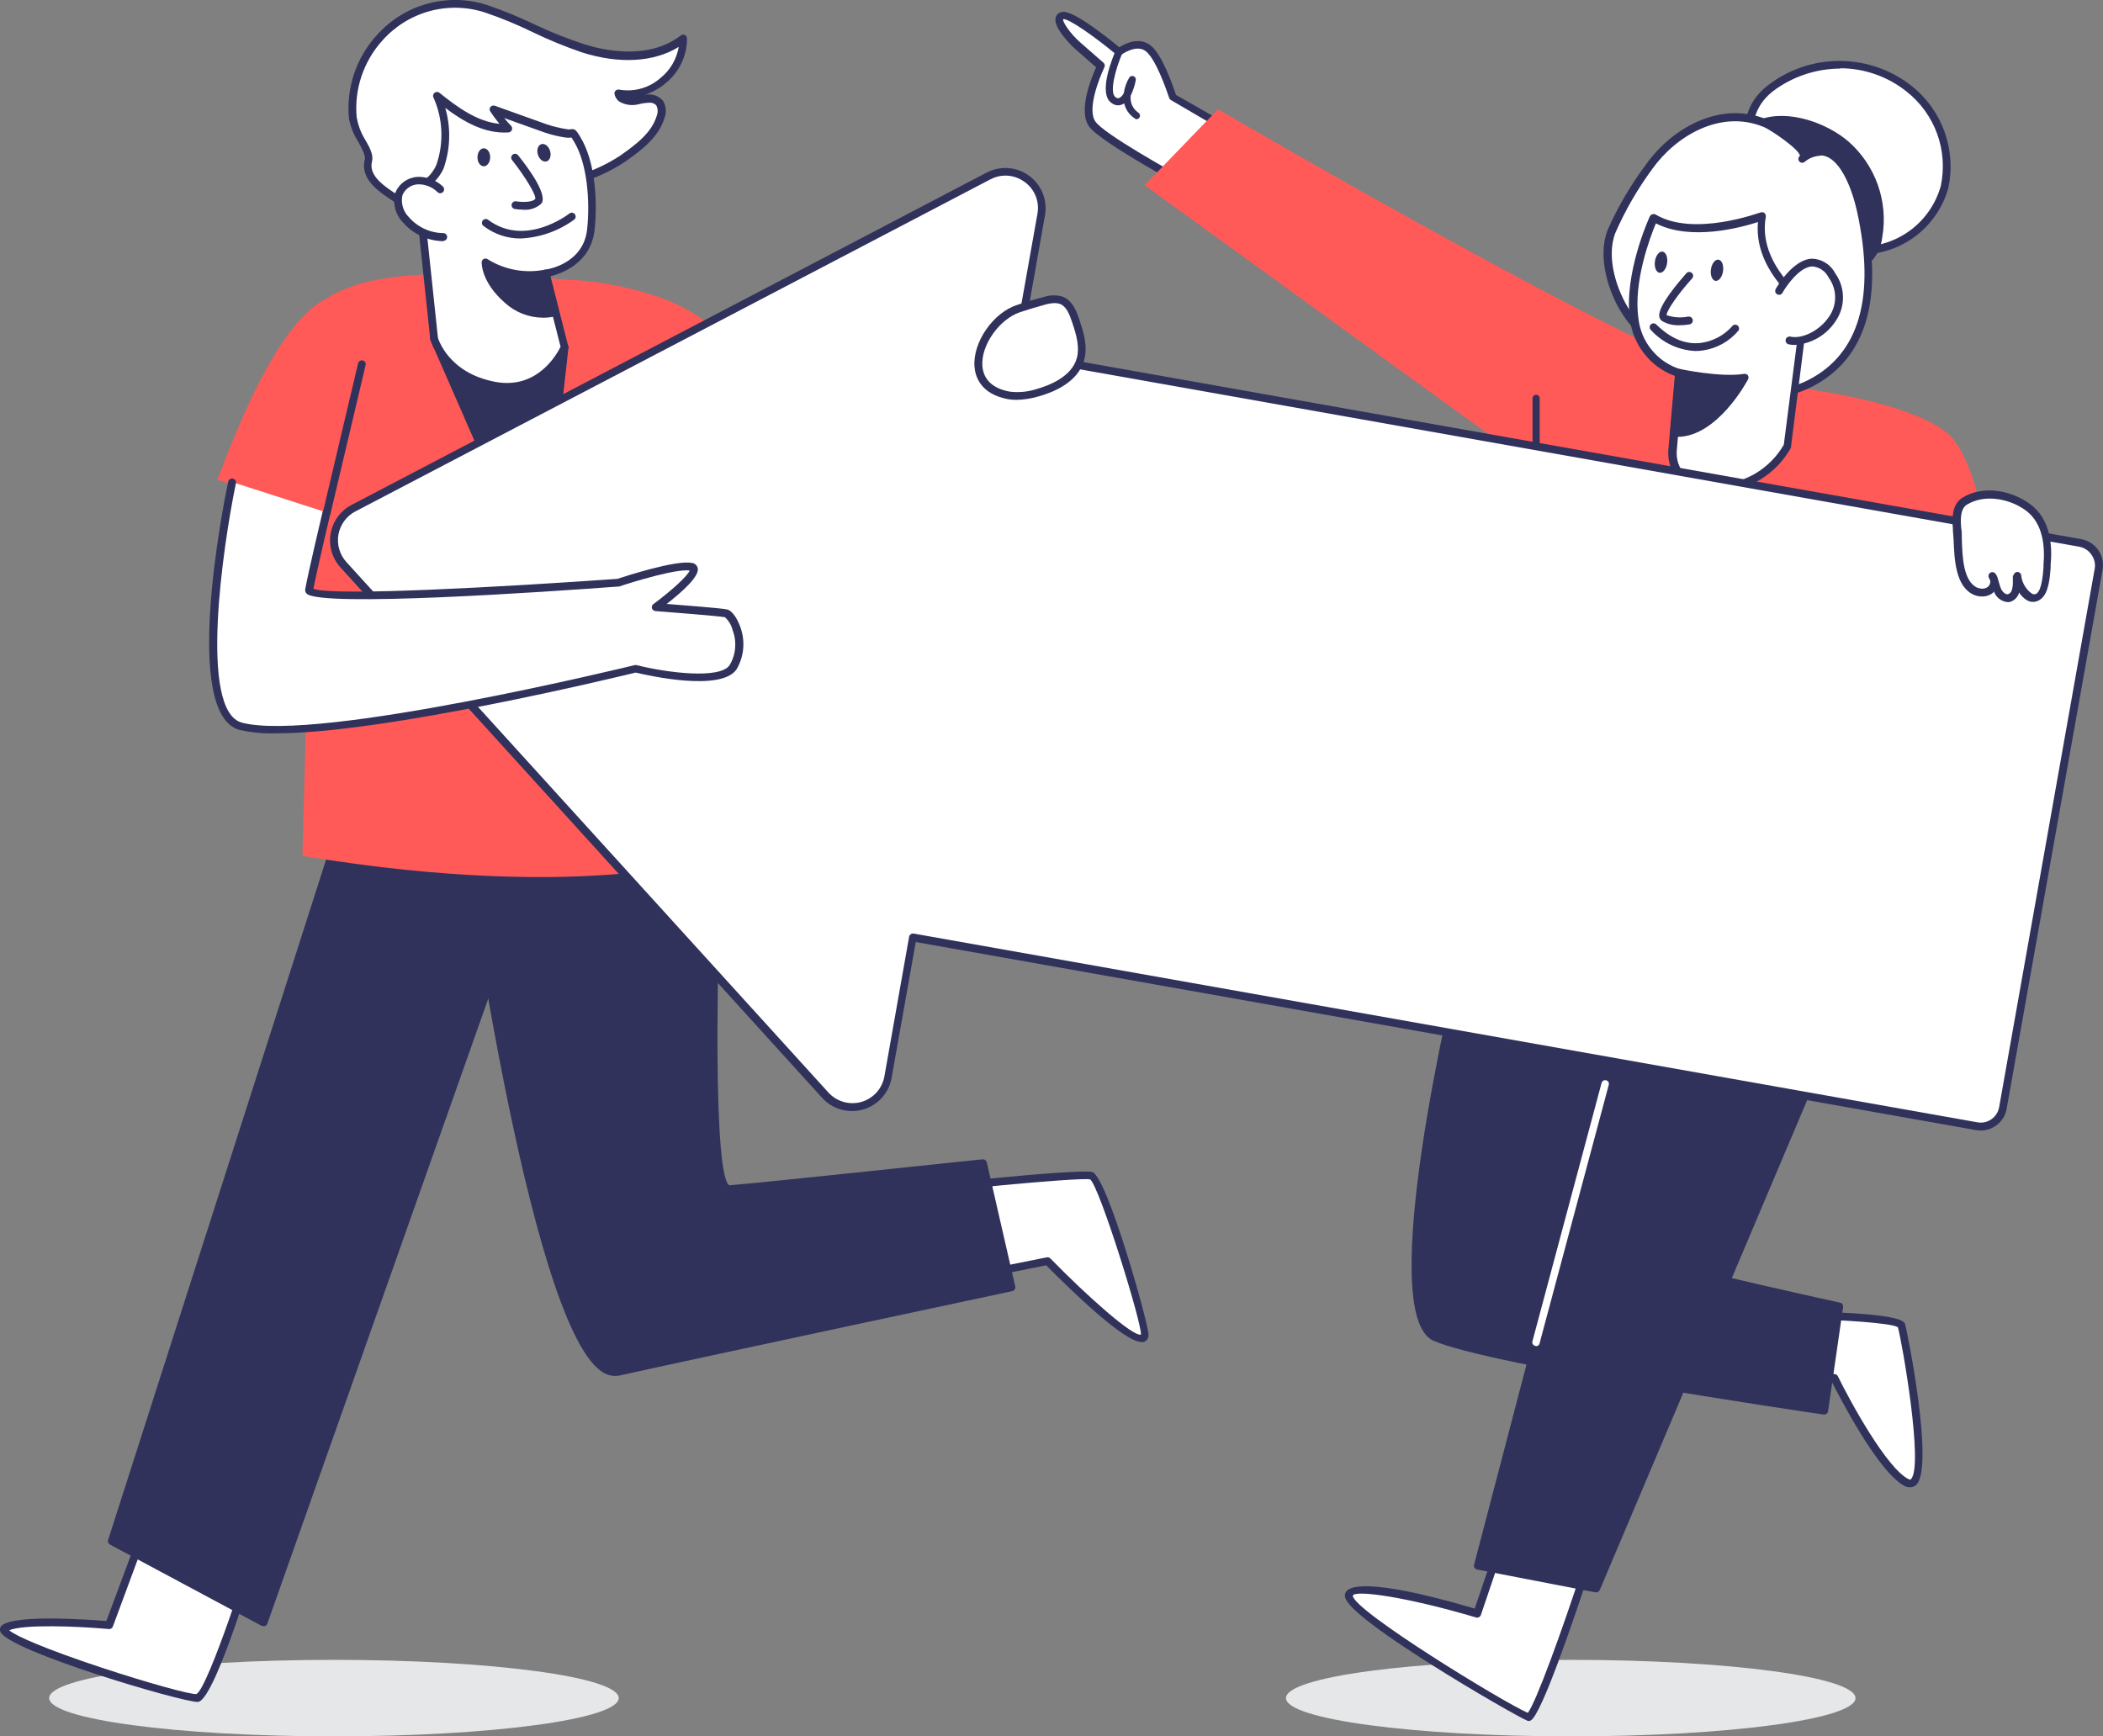 <svg width="380.104" height="313.88" viewBox="0 0 380.104 313.88" fill="none" xmlns="http://www.w3.org/2000/svg" xmlns:xlink="http://www.w3.org/1999/xlink">
	<rect x="0" y="0" width="380.104" height="313.88" fill="#808080" stroke="none"/>
	<desc>
			Created with Pixso.
	</desc>
	<defs/>
	<path id="Vector" d="M232.43 306.96C232.43 310.78 255.47 313.88 283.9 313.88C312.33 313.88 335.37 310.78 335.37 306.96C335.37 303.14 312.33 300.05 283.9 300.05C255.47 300.05 232.43 303.14 232.43 306.96Z" fill="#E6E7E8" fill-opacity="1" fill-rule="evenodd"/>
	<path id="Vector" d="M8.89 306.96C8.89 310.78 31.93 313.88 60.36 313.88C88.78 313.88 111.83 310.78 111.83 306.96C111.83 303.14 88.78 300.05 60.36 300.05C31.93 300.05 8.89 303.14 8.89 306.96Z" fill="#E6E7E8" fill-opacity="1" fill-rule="evenodd"/>
	<path id="Vector" d="M286.8 283.55C286.8 283.55 277.86 310.93 276.27 310.41C274.69 309.89 242.84 291.45 243.89 288.29C244.94 285.14 267.06 291.72 267.06 291.72L272.04 276.98L286.8 283.55Z" fill="#FFFFFF" fill-opacity="1" fill-rule="nonzero"/>
	<path id="Vector" d="M276.24 311.11C276.39 311.12 276.53 311.08 276.66 311.01C278.64 310.02 284.83 291.63 287.39 283.78C287.42 283.69 287.44 283.6 287.43 283.5C287.42 283.41 287.4 283.32 287.36 283.23C287.32 283.15 287.26 283.08 287.19 283.01C287.12 282.96 287.03 282.91 286.94 282.88C286.76 282.83 286.57 282.85 286.41 282.93C286.24 283.02 286.12 283.17 286.06 283.34C282.25 295.01 277.57 307.87 276.14 309.63C271.81 307.77 244.69 291.2 244.5 288.45C244.88 287.33 254.5 288.73 266.79 292.39C266.96 292.44 267.15 292.42 267.31 292.33C267.47 292.25 267.6 292.11 267.66 291.94L272.65 277.2C272.71 277.02 272.7 276.83 272.62 276.66C272.54 276.5 272.39 276.37 272.22 276.3C272.04 276.25 271.85 276.26 271.68 276.35C271.51 276.43 271.38 276.58 271.32 276.75L266.54 290.78C246.58 284.9 243.54 286.86 243.16 287.97C242.88 288.8 242.3 290.51 258.59 300.83C266.61 305.9 275.01 310.65 275.91 310.97C276.01 311.04 276.12 311.09 276.24 311.11Z" fill="#30325B" fill-opacity="1" fill-rule="nonzero"/>
	<path id="Vector" d="M324.71 237.75C324.71 237.75 343.14 238.01 343.66 239.59C344.18 241.16 349.72 270.44 344.71 268.03C339.71 265.62 331.56 249.07 331.56 249.07L322.34 247.66L324.71 237.75Z" fill="#FFFFFF" fill-opacity="1" fill-rule="nonzero"/>
	<path id="Vector" d="M345.26 268.85C345.64 268.85 346.01 268.71 346.3 268.46C349.73 265.41 344.67 240.41 344.33 239.36C344.17 238.86 343.65 237.31 324.7 237.05C324.54 237.05 324.39 237.11 324.26 237.2C324.14 237.3 324.05 237.43 324 237.58L321.63 247.47C321.59 247.66 321.62 247.85 321.73 248.01C321.78 248.1 321.85 248.17 321.93 248.22C322.01 248.27 322.1 248.31 322.2 248.32L331.07 249.73C332.27 252.15 339.57 266.4 344.39 268.69C344.66 268.81 344.96 268.86 345.26 268.85ZM343.03 239.92C343.77 242.49 347.76 265.29 345.36 267.41C345.36 267.41 345.26 267.51 345.02 267.41C341.09 265.56 334.43 253.39 332.19 248.79C332.14 248.68 332.07 248.6 331.98 248.53C331.89 248.46 331.78 248.42 331.67 248.41L323.25 247L325.32 238.42C333.25 238.59 341.85 239.16 343.03 239.92Z" fill="#30325B" fill-opacity="1" fill-rule="nonzero"/>
	<path id="Vector" d="M219.85 22.07L211.97 17.56C211.97 17.56 209.75 10.46 207.52 8.75C205.29 7.04 202.22 9.37 202.22 9.37C202.22 9.37 194.07 2.56 192.11 2.79C190.14 3.01 192.74 6.49 194.74 8.24L198.95 11.93C198.95 11.93 195.26 19.45 197.39 22.41C199.53 25.37 216.69 34.51 216.69 34.51L219.85 22.07Z" fill="#FFFFFF" fill-opacity="1" fill-rule="nonzero"/>
	<path id="Vector" d="M216.72 35.2C216.82 35.21 216.92 35.21 217.02 35.2C217.11 35.15 217.2 35.09 217.26 35C217.33 34.92 217.38 34.83 217.41 34.72L220.52 22.3C220.56 22.15 220.55 22 220.49 21.86C220.43 21.72 220.33 21.6 220.2 21.53L212.56 17.16C212.08 15.76 210.12 9.93 208 8.24C205.88 6.56 203.36 7.89 202.3 8.54C199.98 6.62 194.04 1.93 192.08 2.14C191.8 2.16 191.53 2.26 191.3 2.43C191.08 2.6 190.91 2.83 190.82 3.1C190.28 4.79 193.24 7.88 194.31 8.83L198.12 12.17C197.27 14.02 194.8 20.03 196.86 22.89C198.92 25.75 214.63 34.25 216.4 35.19C216.5 35.22 216.61 35.22 216.72 35.2ZM219.04 22.42L216.23 33.46C211.03 30.66 199.55 24.19 198 21.99C196.44 19.79 198.64 14.22 199.61 12.17C199.68 12.03 199.7 11.87 199.67 11.72C199.64 11.57 199.56 11.43 199.44 11.33L195.24 7.66C193.34 5.99 192.01 3.88 192.15 3.45C193.23 3.35 198 6.73 201.8 9.9C201.92 10 202.08 10.05 202.23 10.05C202.39 10.05 202.54 10 202.67 9.9C202.67 9.9 205.38 7.89 207.11 9.27C208.85 10.64 210.69 15.83 211.32 17.68C211.38 17.85 211.49 18 211.64 18.09L219.04 22.42Z" fill="#30325B" fill-opacity="1" fill-rule="nonzero"/>
	<path id="Vector" d="M315.32 68.27C309.15 71.72 220.14 19.76 220.14 19.76L206.89 33.48L297 98.75L315.32 68.27Z" fill="#FF5A57" fill-opacity="1" fill-rule="nonzero"/>
	<path id="Vector" d="M285.33 67.4C285.33 67.4 338.27 67.4 351.92 78.27C362.03 86.32 363.94 142.45 363.94 142.45L262.85 134.57C262.85 134.57 257.04 75.4 285.33 67.4Z" fill="#FF5A57" fill-opacity="1" fill-rule="nonzero"/>
	<path id="Vector" d="M277.65 100.18C277.82 100.18 277.98 100.11 278.1 99.99C278.22 99.87 278.29 99.7 278.29 99.53L278.29 72C278.29 71.83 278.22 71.67 278.1 71.55C277.98 71.42 277.82 71.36 277.65 71.36C277.47 71.36 277.31 71.42 277.19 71.55C277.07 71.67 277 71.83 277 72L277 99.53C277 99.7 277.07 99.87 277.19 99.99C277.31 100.11 277.47 100.18 277.65 100.18Z" fill="#30325B" fill-opacity="1" fill-rule="nonzero"/>
	<path id="Vector" d="M163.02 215.73C163.89 215.04 195.28 211.83 197.23 212.43C199.18 213.04 207.04 238.98 206.89 241.2C206.64 245.63 189.3 227.87 189.3 227.87L163.02 233.15L163.02 215.73Z" fill="#FFFFFF" fill-opacity="1" fill-rule="nonzero"/>
	<path id="Vector" d="M206.33 242.59C206.47 242.62 206.61 242.62 206.75 242.59C207.01 242.49 207.23 242.31 207.38 242.09C207.53 241.86 207.6 241.58 207.59 241.31C207.69 239.66 200.14 212.69 197.42 211.86C195.38 211.23 163.76 214.33 162.59 215.28C162.44 215.4 162.35 215.56 162.33 215.75C162.31 215.93 162.36 216.12 162.47 216.26C162.58 216.4 162.73 216.49 162.9 216.52C163.07 216.55 163.24 216.52 163.38 216.43C165.59 215.6 195.25 212.74 197.04 213.2C198.73 214.5 206.36 239.08 206.22 241.25C204.81 241.69 196.6 234.4 189.84 227.48C189.75 227.4 189.65 227.33 189.54 227.3C189.43 227.27 189.31 227.26 189.19 227.29L162.92 232.52C162.74 232.55 162.58 232.66 162.47 232.82C162.37 232.97 162.33 233.16 162.36 233.34C162.38 233.43 162.42 233.52 162.47 233.6C162.52 233.67 162.58 233.74 162.66 233.79C162.74 233.84 162.82 233.88 162.91 233.89C163 233.91 163.1 233.91 163.19 233.89L189.09 228.73C193.5 233.15 203.12 242.59 206.33 242.59Z" fill="#30325B" fill-opacity="1" fill-rule="nonzero"/>
	<path id="Vector" d="M46.74 278.2C46.74 279.11 38.2 306.51 35.7 306.95C33.21 307.38 -1.97 296.29 0.93 294.32C3.84 292.36 19.76 293.81 19.76 293.81L28.24 271.01L46.74 278.2Z" fill="#FFFFFF" fill-opacity="1" fill-rule="nonzero"/>
	<path id="Vector" d="M35.69 307.65L35.83 307.65C39.14 307.06 47.43 278.52 47.44 278.2C47.46 278.01 47.4 277.82 47.27 277.68C47.15 277.54 46.98 277.45 46.8 277.44C46.61 277.42 46.43 277.48 46.28 277.6C46.14 277.73 46.05 277.9 46.04 278.08C45.65 280.57 37.62 305.14 35.51 306.23C34.57 306.36 27.2 304.38 18.1 301.37C8.28 298.1 2.88 295.76 1.66 294.7C4.29 293.6 13.7 293.95 19.69 294.48C19.84 294.49 19.99 294.46 20.12 294.38C20.25 294.3 20.35 294.17 20.4 294.03L28.82 271.27C28.86 271.18 28.89 271.08 28.89 270.98C28.9 270.89 28.88 270.79 28.85 270.7C28.81 270.6 28.75 270.52 28.68 270.45C28.61 270.38 28.53 270.33 28.44 270.29C28.35 270.26 28.25 270.24 28.15 270.25C28.05 270.25 27.95 270.28 27.87 270.33C27.78 270.37 27.7 270.44 27.64 270.51C27.58 270.59 27.54 270.68 27.51 270.78L19.22 293.03C16.09 292.78 3.28 291.84 0.47 293.72C0.27 293.85 0.11 294.04 0.04 294.27C-0.03 294.5 -0.02 294.75 0.08 294.97C1.52 298.43 32.7 307.65 35.69 307.65Z" fill="#30325B" fill-opacity="1" fill-rule="nonzero"/>
	<path id="Vector" d="M83.75 147.19C83.75 147.19 97.61 251.13 111.8 247.96C125.99 244.79 182.78 232.71 182.78 232.71L177.65 210.27C177.65 210.27 137.24 214.57 131.86 214.96C126.47 215.35 130.26 142.46 130.26 142.46L83.75 147.19Z" fill="#30325B" fill-opacity="1" fill-rule="nonzero"/>
	<path id="Vector" d="M111.18 248.73C111.45 248.73 111.72 248.7 111.98 248.65C126.01 245.53 182.39 233.51 182.95 233.4C183.13 233.36 183.29 233.25 183.4 233.09C183.5 232.93 183.53 232.74 183.5 232.56L178.36 210.12C178.32 209.95 178.22 209.81 178.08 209.71C177.94 209.61 177.78 209.56 177.61 209.57C177.2 209.57 137.14 213.88 131.83 214.26C129.02 212.85 129.21 176.68 130.97 142.49C130.98 142.39 130.97 142.29 130.93 142.2C130.89 142.11 130.84 142.02 130.76 141.96C130.69 141.89 130.6 141.83 130.5 141.8C130.41 141.76 130.3 141.75 130.2 141.76L83.68 146.5C83.58 146.51 83.49 146.54 83.41 146.58C83.32 146.63 83.25 146.69 83.19 146.77C83.13 146.84 83.09 146.92 83.07 147.01C83.04 147.1 83.04 147.2 83.05 147.29C83.54 151.02 95.36 238.59 108.66 247.87C109.39 248.41 110.27 248.71 111.18 248.73ZM181.97 232.18C175.42 233.58 124.87 244.34 111.67 247.29C111.29 247.35 110.89 247.33 110.51 247.23C110.12 247.14 109.77 246.96 109.46 246.71C97.28 238.2 85.71 156.38 84.54 147.81L129.54 143.23C129.04 153.18 126.33 210.79 130.85 215.21C130.99 215.36 131.16 215.47 131.35 215.55C131.53 215.62 131.74 215.66 131.94 215.65C136.91 215.28 172.01 211.56 177.13 211.02L181.97 232.18Z" fill="#30325B" fill-opacity="1" fill-rule="nonzero"/>
	<path id="Vector" d="M96.37 155.34L47.62 293.25L20.22 278.55L62.22 147.19L96.37 155.34Z" fill="#30325B" fill-opacity="1" fill-rule="nonzero"/>
	<path id="Vector" d="M47.64 293.95C47.72 293.96 47.81 293.96 47.89 293.95C47.99 293.91 48.07 293.85 48.15 293.78C48.22 293.71 48.27 293.62 48.31 293.53L97.05 155.62C97.08 155.53 97.1 155.43 97.1 155.33C97.1 155.23 97.08 155.13 97.05 155.04C96.94 154.87 96.78 154.75 96.58 154.69L62.45 146.54C62.27 146.5 62.09 146.53 61.94 146.62C61.78 146.7 61.67 146.85 61.62 147.02L19.54 278.38C19.5 278.53 19.5 278.7 19.56 278.85C19.63 279 19.74 279.13 19.88 279.21L47.3 293.9C47.41 293.95 47.52 293.96 47.64 293.95ZM95.46 155.84L47.26 292.25L21.07 278.22L62.7 148.02L95.46 155.84Z" fill="#30325B" fill-opacity="1" fill-rule="nonzero"/>
	<path id="Vector" d="M56.3 92.31L39.24 86.7C40.02 85.55 48.63 59.1 58.87 54.06C67.8 48.15 84.31 49.27 102.99 50.57C108.99 50.87 114.9 52.1 120.51 54.22C141.55 62.63 144.58 90.33 144.58 90.33L125.15 97.11C125.15 97.11 128.29 134.79 131.25 154.5C131.25 154.5 107.58 163.47 54.66 154.71C54.65 154.61 56.21 97.88 56.3 92.31Z" fill="#FF5A57" fill-opacity="1" fill-rule="nonzero"/>
	<path id="Vector" d="M78.48 61.22L97.43 104.46L102.07 62.75L78.48 61.22Z" fill="#30325B" fill-opacity="1" fill-rule="nonzero"/>
	<path id="Vector" d="M97.42 105.16L97.52 105.16C97.68 105.13 97.82 105.06 97.92 104.95C98.03 104.84 98.1 104.69 98.11 104.54L102.75 62.82C102.77 62.63 102.71 62.44 102.6 62.3C102.54 62.22 102.46 62.16 102.38 62.12C102.3 62.08 102.2 62.05 102.11 62.04L78.49 60.52C78.37 60.51 78.25 60.53 78.15 60.59C78.04 60.64 77.94 60.71 77.87 60.81C77.8 60.91 77.76 61.02 77.75 61.14C77.74 61.26 77.76 61.39 77.8 61.5L96.72 104.74C96.78 104.87 96.88 104.98 97.01 105.06C97.13 105.13 97.28 105.17 97.42 105.16ZM101.28 63.45L97.07 101.85L79.57 62.04L101.28 63.45Z" fill="#30325B" fill-opacity="1" fill-rule="nonzero"/>
	<path id="Vector" d="M68.58 6.81C70.93 4.14 74.01 2.22 77.44 1.27C80.87 0.33 84.5 0.42 87.89 1.51C93.89 3.45 99.36 6.8 105.38 8.72C111.39 10.64 118.49 10.9 123.47 7.02C123.44 8.47 123.1 9.89 122.47 11.2C121.85 12.5 120.95 13.66 119.84 14.59C118.73 15.52 117.44 16.2 116.04 16.59C114.65 16.98 113.19 17.06 111.76 16.84C111.98 18.24 113.89 18.45 115.25 18.16C116.61 17.87 118.35 17.53 119.19 18.65C119.41 19.02 119.55 19.44 119.58 19.88C119.61 20.31 119.54 20.75 119.37 21.15C118.35 24.53 115.27 26.76 112.36 28.81C108.15 31.71 103.95 32.31 99.65 34.32C95.11 36.46 91.72 39.44 86.5 40.17C81.75 40.8 76.94 39.62 73.04 36.86C70.58 35.12 65.59 32.75 66.57 29.02C67.05 27.25 63.93 23.88 63.77 21.29C63.52 18.67 63.82 16.04 64.65 13.55C65.48 11.05 66.82 8.76 68.58 6.81Z" fill="#FFFFFF" fill-opacity="1" fill-rule="nonzero"/>
	<path id="Vector" d="M84.1 41.01C84.96 41.01 85.81 40.95 86.65 40.82C90.01 40.2 93.21 38.91 96.06 37.04C97.31 36.31 98.62 35.64 100.02 34.91C101.56 34.2 103.15 33.59 104.76 33.07C107.61 32.21 110.33 30.96 112.82 29.34C116.06 27.09 119.05 24.79 120.1 21.32C120.3 20.81 120.38 20.26 120.33 19.72C120.28 19.17 120.1 18.65 119.81 18.19C119.4 17.73 118.88 17.39 118.3 17.21C117.71 17.03 117.09 17.01 116.5 17.16C117.88 16.71 119.17 16 120.29 15.06C121.5 14.09 122.48 12.85 123.16 11.44C123.83 10.04 124.18 8.5 124.17 6.94C124.17 6.81 124.13 6.68 124.06 6.58C123.99 6.47 123.9 6.38 123.78 6.32C123.66 6.27 123.53 6.25 123.4 6.26C123.27 6.28 123.15 6.33 123.05 6.41C117.14 10.99 108.87 9.04 105.59 7.99C102.62 7.02 99.71 5.87 96.88 4.54C94.03 3.16 91.1 1.95 88.1 0.92C84.59 -0.22 80.82 -0.31 77.26 0.67C73.7 1.64 70.5 3.64 68.06 6.41C66.24 8.42 64.85 10.79 63.99 13.37C63.13 15.94 62.82 18.67 63.06 21.37C63.34 22.87 63.9 24.3 64.72 25.58C65.38 26.79 66.12 28.16 65.94 28.82C64.99 32.44 68.66 34.81 71.34 36.53C71.82 36.84 72.28 37.14 72.67 37.42C76.02 39.75 80.01 41.01 84.1 41.01ZM117.31 18.57C117.56 18.54 117.8 18.57 118.03 18.65C118.26 18.74 118.47 18.88 118.63 19.06C118.77 19.35 118.85 19.67 118.87 19.99C118.88 20.31 118.82 20.64 118.7 20.94C117.79 23.98 115 26.11 111.97 28.22C109.58 29.76 106.97 30.96 104.24 31.76C102.58 32.32 100.95 32.95 99.36 33.67C97.96 34.34 96.56 35.07 95.31 35.85C92.61 37.64 89.58 38.87 86.4 39.46C81.84 40.06 77.21 38.92 73.44 36.28C73.04 35.99 72.56 35.68 72.04 35.35C69.59 33.77 66.54 31.81 67.24 29.18C67.55 27.98 66.79 26.56 65.84 24.98C65.16 23.82 64.7 22.54 64.47 21.22C64.24 18.71 64.53 16.19 65.33 13.8C66.13 11.41 67.41 9.21 69.09 7.35C71.36 4.78 74.32 2.93 77.62 2.02C80.92 1.12 84.41 1.2 87.66 2.26C90.61 3.26 93.49 4.45 96.29 5.82C99.17 7.21 102.13 8.42 105.15 9.46C111.91 11.62 118.21 11.25 122.68 8.48C122.3 10.69 121.13 12.69 119.39 14.09C118.38 14.99 117.18 15.64 115.88 16C114.59 16.37 113.23 16.43 111.9 16.2C111.79 16.18 111.68 16.18 111.57 16.21C111.46 16.24 111.36 16.3 111.28 16.38C111.2 16.45 111.13 16.55 111.09 16.66C111.06 16.77 111.05 16.88 111.07 17C111.12 17.28 111.23 17.55 111.39 17.8C111.55 18.04 111.75 18.24 112 18.4C113.03 18.98 114.25 19.14 115.41 18.85C116.03 18.69 116.67 18.6 117.31 18.57Z" fill="#30325B" fill-opacity="1" fill-rule="nonzero"/>
	<path id="Vector" d="M98.66 49.42L102.05 62.75C102.05 62.75 98.28 71.44 89.28 69.76C80.27 68.07 78.48 61.34 78.46 61.34L76.95 47L76.01 38.17C75.77 37.27 75.66 36.33 75.69 35.4C76.25 33.39 78.76 32.3 79.49 30.22C80.95 26.06 80.75 21.5 78.94 17.49C82.7 20.52 87.02 23.6 91.84 23.28C90.87 22.26 89.99 21.15 89.22 19.97L98.66 23.34C99.88 23.74 101.14 24.04 102.42 24.23C103.82 24.5 103.27 23.62 104.34 25.33C106.98 29.53 107.34 36.8 106.81 41.64C106.05 48.51 98.66 49.42 98.66 49.42Z" fill="#FFFFFF" fill-opacity="1" fill-rule="nonzero"/>
	<path id="Vector" d="M91.59 70.63C99.29 70.63 102.67 63.1 102.7 63.03C102.75 62.88 102.75 62.71 102.7 62.56L99.49 49.94C101.49 49.45 106.81 47.6 107.47 41.53C108.01 36.6 107.65 29.25 104.89 24.77L104.82 24.64C104.16 23.59 103.95 23.24 103.16 23.36C102.94 23.42 102.72 23.42 102.5 23.36C101.26 23.17 100.05 22.88 98.86 22.49L89.42 19.11C89.28 19.07 89.13 19.06 88.99 19.11C88.84 19.15 88.72 19.24 88.63 19.35C88.55 19.47 88.5 19.61 88.5 19.76C88.5 19.9 88.55 20.05 88.63 20.17C89.14 20.93 89.68 21.67 90.27 22.38C86.26 22.02 82.59 19.32 79.42 16.77C79.29 16.67 79.14 16.62 78.98 16.62C78.82 16.62 78.67 16.67 78.55 16.77C78.42 16.86 78.33 17 78.29 17.15C78.25 17.31 78.27 17.47 78.34 17.61C80.07 21.47 80.25 25.85 78.86 29.84C78.45 30.76 77.85 31.58 77.09 32.23C76.16 33.01 75.45 34.01 75.03 35.14C74.92 35.89 74.97 36.66 75.18 37.39C75.18 37.67 75.28 37.92 75.31 38.12L77.76 61.29C77.76 61.29 79.58 68.54 89.12 70.39C89.93 70.55 90.76 70.63 91.59 70.63ZM101.32 62.68C100.68 63.98 97.12 70.5 89.42 69.01C80.93 67.37 79.16 61.1 79.15 61.03L76.71 37.98C76.71 37.74 76.63 37.44 76.57 37.12C76.42 36.6 76.36 36.06 76.39 35.52C76.75 34.62 77.34 33.83 78.1 33.22C78.99 32.46 79.71 31.5 80.19 30.42C81.41 26.9 81.52 23.09 80.48 19.51C83.82 22.02 87.65 24.22 91.91 23.94C92.05 23.93 92.17 23.88 92.28 23.8C92.39 23.72 92.47 23.61 92.52 23.49C92.56 23.37 92.58 23.23 92.55 23.1C92.53 22.97 92.47 22.84 92.38 22.75C91.94 22.3 91.52 21.83 91.13 21.34L98.43 23.95C99.66 24.37 100.92 24.67 102.19 24.86C102.56 24.92 102.93 24.92 103.29 24.86L103.67 25.47L103.74 25.58C106.15 29.51 106.67 36.38 106.12 41.46C105.43 47.75 98.86 48.71 98.57 48.73C98.48 48.75 98.38 48.78 98.3 48.84C98.21 48.89 98.14 48.96 98.08 49.04C98.03 49.12 97.99 49.22 97.97 49.31C97.96 49.41 97.96 49.51 97.99 49.6L101.32 62.68Z" fill="#30325B" fill-opacity="1" fill-rule="nonzero"/>
	<path id="Vector" d="M100.45 56.43C98.94 56.8 97.35 56.8 95.84 56.42C94.32 56.04 92.92 55.29 91.76 54.25C87.66 50.64 87.82 47.46 87.82 47.46C91.05 49.48 94.93 50.18 98.66 49.42L100.45 56.43Z" fill="#30325B" fill-opacity="1" fill-rule="nonzero"/>
	<path id="Vector" d="M98.13 57.43C98.96 57.44 99.78 57.34 100.58 57.12C100.75 57.07 100.9 56.95 100.99 56.8C101.08 56.64 101.1 56.45 101.06 56.28L99.28 49.27C99.25 49.18 99.21 49.09 99.16 49.02C99.1 48.95 99.03 48.88 98.95 48.84C98.87 48.79 98.79 48.76 98.7 48.75C98.6 48.73 98.51 48.74 98.42 48.76C94.88 49.45 91.2 48.77 88.14 46.86C88.04 46.78 87.92 46.74 87.8 46.73C87.67 46.72 87.55 46.75 87.44 46.81C87.33 46.86 87.23 46.95 87.17 47.05C87.1 47.16 87.06 47.28 87.06 47.4C87.06 47.54 86.93 50.96 91.27 54.75C93.15 56.46 95.59 57.41 98.13 57.43ZM99.53 55.93C98.21 56.13 96.87 56.04 95.59 55.67C94.32 55.29 93.14 54.63 92.15 53.74C90.56 52.45 89.36 50.74 88.69 48.8C91.57 50.31 94.87 50.84 98.08 50.31L99.53 55.93Z" fill="#30325B" fill-opacity="1" fill-rule="nonzero"/>
	<path id="Vector" d="M93.08 28.47C93.08 28.47 98.29 35.03 97.28 36.34C96.28 37.64 93.08 37.08 93.08 37.08L93.08 28.47Z" fill="#FFFFFF" fill-opacity="1" fill-rule="nonzero"/>
	<path id="Vector" d="M94.58 37.91C95.17 37.96 95.77 37.89 96.33 37.7C96.89 37.51 97.41 37.2 97.85 36.8C98.95 35.4 96.16 31.19 93.64 28.06C93.58 27.99 93.51 27.93 93.43 27.88C93.35 27.84 93.26 27.81 93.17 27.8C93.08 27.79 92.99 27.8 92.9 27.82C92.81 27.85 92.73 27.89 92.66 27.95C92.51 28.07 92.42 28.23 92.4 28.42C92.38 28.6 92.43 28.79 92.55 28.93C94.97 31.99 96.93 35.28 96.75 35.94C96.22 36.63 94.17 36.55 93.29 36.39C93.1 36.36 92.92 36.41 92.77 36.52C92.61 36.62 92.51 36.78 92.47 36.97C92.46 37.06 92.46 37.15 92.48 37.24C92.5 37.33 92.54 37.42 92.59 37.49C92.65 37.57 92.71 37.63 92.79 37.68C92.87 37.73 92.96 37.77 93.05 37.78C93.56 37.86 94.07 37.9 94.58 37.91Z" fill="#30325B" fill-opacity="1" fill-rule="nonzero"/>
	<path id="Vector" d="M86.3 28.43C86.29 29.33 86.8 30.06 87.44 30.06C88.07 30.06 88.59 29.34 88.6 28.44C88.6 27.54 88.09 26.81 87.45 26.81C86.82 26.8 86.3 27.53 86.3 28.43Z" fill="#30325B" fill-opacity="1" fill-rule="evenodd"/>
	<path id="Vector" d="M97.85 26.06C97.24 26.24 96.96 27.09 97.22 27.95C97.48 28.81 98.19 29.36 98.8 29.17C99.4 28.99 99.68 28.14 99.42 27.28C99.16 26.42 98.46 25.87 97.85 26.06Z" fill="#30325B" fill-opacity="1" fill-rule="evenodd"/>
	<path id="Vector" d="M94.07 43.11C97.56 42.96 100.92 41.78 103.74 39.73C103.82 39.68 103.88 39.61 103.94 39.53C103.99 39.45 104.02 39.36 104.04 39.26C104.05 39.17 104.05 39.07 104.02 38.98C104 38.88 103.96 38.8 103.9 38.72C103.84 38.65 103.77 38.58 103.68 38.54C103.6 38.49 103.51 38.46 103.41 38.45C103.32 38.44 103.22 38.45 103.13 38.48C103.04 38.51 102.95 38.56 102.88 38.62C102.56 38.87 94.9 44.68 88.28 39.77C88.21 39.71 88.12 39.65 88.03 39.62C87.94 39.59 87.84 39.58 87.74 39.59C87.64 39.6 87.55 39.63 87.46 39.68C87.37 39.73 87.3 39.79 87.24 39.87C87.18 39.95 87.14 40.04 87.12 40.14C87.1 40.23 87.1 40.33 87.12 40.43C87.14 40.53 87.18 40.62 87.24 40.7C87.29 40.78 87.37 40.84 87.45 40.89C89.36 42.34 91.68 43.12 94.07 43.11Z" fill="#30325B" fill-opacity="1" fill-rule="nonzero"/>
	<path id="Vector" d="M79.56 34.19C79.02 33.67 78.39 33.26 77.7 32.98C77.01 32.71 76.26 32.58 75.52 32.59C74.77 32.63 74.05 32.87 73.44 33.31C72.82 33.74 72.35 34.34 72.07 35.03C71.87 35.85 71.89 36.71 72.11 37.52C72.34 38.33 72.77 39.07 73.36 39.67C74.2 40.64 75.24 41.42 76.41 41.96C77.57 42.5 78.83 42.79 80.12 42.82L79.56 34.19Z" fill="#FFFFFF" fill-opacity="1" fill-rule="nonzero"/>
	<path id="Vector" d="M80.12 43.55C80.3 43.55 80.48 43.47 80.61 43.34C80.75 43.21 80.82 43.03 80.82 42.84C80.82 42.75 80.81 42.66 80.77 42.58C80.74 42.49 80.69 42.41 80.62 42.35C80.56 42.28 80.48 42.23 80.4 42.2C80.31 42.16 80.22 42.14 80.13 42.14C78.95 42.13 77.78 41.86 76.7 41.36C75.63 40.86 74.67 40.14 73.89 39.24C73.38 38.73 73.01 38.1 72.81 37.41C72.61 36.72 72.58 35.99 72.74 35.28C72.97 34.72 73.36 34.24 73.86 33.89C74.35 33.55 74.94 33.35 75.55 33.32C76.2 33.31 76.84 33.42 77.45 33.66C78.05 33.9 78.6 34.26 79.07 34.72C79.2 34.85 79.38 34.93 79.56 34.93C79.75 34.93 79.93 34.85 80.06 34.72C80.13 34.66 80.18 34.58 80.22 34.5C80.25 34.41 80.27 34.32 80.27 34.23C80.27 34.13 80.25 34.04 80.22 33.96C80.18 33.87 80.13 33.79 80.06 33.73C79.46 33.14 78.74 32.69 77.95 32.39C77.17 32.09 76.33 31.95 75.49 31.97C74.61 32.02 73.76 32.32 73.04 32.83C72.32 33.35 71.76 34.06 71.44 34.88C71.19 35.81 71.19 36.8 71.43 37.73C71.68 38.67 72.16 39.53 72.84 40.22C73.75 41.26 74.87 42.1 76.13 42.68C77.38 43.27 78.75 43.58 80.13 43.6L80.12 43.55Z" fill="#30325B" fill-opacity="1" fill-rule="nonzero"/>
	<path id="Vector" d="M264.85 171.83C264.85 171.83 248.94 237.19 259.44 241.73C269.95 246.28 329.72 255.01 329.72 255.01L332.43 236.16C332.43 236.16 286.44 226.09 283.93 223.81C281.42 221.52 299.35 165.98 299.78 165.53C300.2 165.09 264.85 171.83 264.85 171.83Z" fill="#30325B" fill-opacity="1" fill-rule="nonzero"/>
	<path id="Vector" d="M329.72 255.71C329.87 255.71 330.01 255.66 330.13 255.57C330.2 255.52 330.27 255.45 330.31 255.37C330.36 255.29 330.39 255.2 330.41 255.11L333.13 236.26C333.15 236.09 333.11 235.91 333.01 235.76C332.91 235.62 332.75 235.51 332.58 235.48C314.87 231.61 286.13 224.86 284.41 223.29C283 220.25 298.82 169.14 300.37 165.9C300.43 165.79 300.47 165.67 300.47 165.54C300.47 165.42 300.43 165.29 300.37 165.18C300.04 164.57 299.96 164.4 264.7 171.14C264.57 171.17 264.45 171.23 264.35 171.32C264.25 171.41 264.18 171.53 264.15 171.66C262.5 178.41 248.39 237.72 259.13 242.38C269.61 246.92 327.14 255.35 329.58 255.7L329.72 255.71ZM331.64 236.71L329.12 254.19C322.41 253.19 269.41 245.27 259.72 241.06C257.45 240.08 254.34 234.12 258.89 205.17C261.29 190.01 264.78 175.13 265.43 172.41C277.28 170.15 294.29 166.96 298.7 166.31C295.64 174.27 282.83 216 282.99 222.83C282.96 223.09 282.99 223.36 283.07 223.61C283.16 223.87 283.29 224.1 283.47 224.3C285.95 226.6 324.67 235.18 331.64 236.71Z" fill="#30325B" fill-opacity="1" fill-rule="nonzero"/>
	<path id="Vector" d="M338.28 169.59L288.5 287.16L267.06 283.02L299.64 158.91L338.28 169.59Z" fill="#30325B" fill-opacity="1" fill-rule="nonzero"/>
	<path id="Vector" d="M288.5 287.85C288.64 287.84 288.77 287.8 288.88 287.73C289 287.65 289.09 287.55 289.15 287.42L338.92 169.84C338.96 169.75 338.97 169.65 338.97 169.55C338.97 169.45 338.94 169.35 338.9 169.26C338.86 169.17 338.79 169.09 338.72 169.03C338.64 168.96 338.55 168.91 338.46 168.89L299.83 158.23C299.75 158.19 299.65 158.17 299.56 158.17C299.47 158.17 299.37 158.19 299.29 158.23C299.13 158.32 299.01 158.47 298.96 158.65L266.43 282.85C266.4 282.94 266.39 283.04 266.4 283.14C266.42 283.23 266.45 283.32 266.51 283.4C266.56 283.48 266.63 283.55 266.71 283.61C266.79 283.67 266.88 283.7 266.97 283.72L288.36 287.85L288.5 287.85ZM337.31 170.04L288.08 286.34L267.93 282.46L300.18 159.77L337.31 170.04Z" fill="#30325B" fill-opacity="1" fill-rule="nonzero"/>
	<path id="Vector" d="M320.69 15.44C324.27 12.91 328.57 11.61 332.95 11.71C337.34 11.81 341.57 13.31 345.04 16C347.67 18.06 349.67 20.82 350.8 23.96C351.94 27.1 352.17 30.5 351.46 33.77C350.56 36.98 348.67 39.82 346.05 41.89C343.44 43.95 340.24 45.14 336.91 45.28C330.48 45.61 323.7 40.09 320.28 35.05C316.14 28.95 313.37 20.49 320.69 15.44Z" fill="#FFFFFF" fill-opacity="1" fill-rule="nonzero"/>
	<path id="Vector" d="M336.37 46L336.96 46C340.43 45.86 343.78 44.62 346.5 42.47C349.23 40.31 351.21 37.34 352.15 33.99C352.87 30.6 352.63 27.06 351.45 23.79C350.27 20.52 348.2 17.65 345.47 15.5C341.89 12.69 337.49 11.12 332.94 11.02C328.39 10.92 323.93 12.28 320.23 14.92C311.31 21.02 316.92 31.3 319.72 35.4C323.18 40.6 329.83 46 336.37 46ZM332.62 12.34C336.98 12.35 341.2 13.83 344.6 16.55C347.12 18.53 349.03 21.18 350.13 24.19C351.22 27.21 351.45 30.46 350.79 33.6C349.93 36.67 348.13 39.39 345.63 41.36C343.13 43.33 340.07 44.46 336.89 44.58C331 44.85 324.35 39.81 320.86 34.65C318.29 30.85 313.17 21.46 321.08 16.03C324.47 13.68 328.5 12.41 332.62 12.4L332.62 12.34Z" fill="#30325B" fill-opacity="1" fill-rule="nonzero"/>
	<path id="Vector" d="M333.63 26.13C335.95 28.16 337.71 30.76 338.75 33.68C339.78 36.59 340.04 39.71 339.52 42.76C339.33 44.45 338.54 46.01 337.31 47.18C334.83 49.2 331.07 48.02 328.4 46.25C324.1 43.24 320.55 39.27 318.04 34.65C316.17 31.4 313.35 24.06 318.4 22.26C323.45 20.45 329.93 22.93 333.63 26.13Z" fill="#30325B" fill-opacity="1" fill-rule="nonzero"/>
	<path id="Vector" d="M334.14 48.93C335.45 48.96 336.73 48.54 337.76 47.72C339.14 46.46 340.01 44.73 340.21 42.87C340.76 39.71 340.48 36.45 339.41 33.43C338.34 30.4 336.51 27.7 334.1 25.58C330.24 22.26 323.34 19.73 318.16 21.58C317.49 21.8 316.88 22.16 316.37 22.65C315.86 23.13 315.47 23.73 315.22 24.39C313.82 28.37 317.04 34.29 317.43 34.95C319.99 39.66 323.61 43.71 328.01 46.78C329.81 48.06 331.93 48.81 334.14 48.93ZM321.99 22.38C326.1 22.52 330.05 24.02 333.21 26.66C335.43 28.62 337.12 31.12 338.1 33.92C339.08 36.71 339.33 39.71 338.82 42.63C338.66 44.16 337.97 45.57 336.86 46.63C334.66 48.41 331.25 47.29 328.77 45.66C324.55 42.71 321.08 38.83 318.63 34.3C317.38 32.11 315.51 27.68 316.52 24.93C316.69 24.46 316.97 24.03 317.34 23.68C317.7 23.33 318.14 23.07 318.63 22.93C319.71 22.55 320.85 22.37 321.99 22.38Z" fill="#30325B" fill-opacity="1" fill-rule="nonzero"/>
	<path id="Vector" d="M307.69 65.93C308.79 67 309.96 68.01 311.18 68.94C313.6 70.36 316.33 71.14 319.13 71.21C321.94 71.28 324.71 70.64 327.2 69.35C339.05 63.25 338.77 49.39 336.31 38.12C335.32 33.53 331.96 23.97 325.78 28.75C327.59 27.35 320.17 22.7 319.03 22.27C311.15 19.06 302.78 23.67 298.16 30.08C295.43 33.75 293.12 37.7 291.26 41.88C289.44 46.48 291.43 52.79 294.07 56.7C296.1 59.73 298.93 62.16 302.23 63.71C303.76 64.43 305.72 64.61 307.14 65.49L307.69 65.93Z" fill="#FFFFFF" fill-opacity="1" fill-rule="nonzero"/>
	<path id="Vector" d="M319.43 71.86C322.24 71.86 325.01 71.2 327.5 69.91C337.32 64.86 340.52 54.11 337 37.92C336.52 35.73 334.66 28.47 330.52 26.95C329.87 26.73 329.18 26.65 328.5 26.72C327.82 26.78 327.16 27 326.56 27.35C325.43 24.93 319.71 21.74 319.3 21.57C310.79 18.1 302.08 23.31 297.59 29.62C294.81 33.32 292.45 37.32 290.58 41.55C288.66 46.38 290.69 52.96 293.38 56.98C295.47 60.12 298.38 62.63 301.8 64.25C302.53 64.57 303.29 64.83 304.07 65.02C304.96 65.23 305.81 65.56 306.62 65.98C306.8 66.11 306.99 66.24 307.15 66.38C307.65 66.75 308.11 67.14 308.56 67.57C309.23 68.27 309.97 68.89 310.77 69.44C313.38 71.03 316.37 71.87 319.43 71.86ZM329 28.09C329.36 28.09 329.71 28.15 330.04 28.27C332.85 29.28 334.77 34.26 335.65 38.22C339.02 53.64 336.07 63.95 326.9 68.66C324.52 69.9 321.87 70.52 319.19 70.45C316.51 70.39 313.89 69.65 311.57 68.3C310.86 67.81 310.19 67.25 309.58 66.63C309.14 66.17 308.67 65.74 308.18 65.33C307.97 65.16 307.75 65 307.52 64.86C306.61 64.34 305.63 63.96 304.6 63.73C303.9 63.55 303.21 63.32 302.54 63.03C299.35 61.52 296.62 59.18 294.66 56.25C292.16 52.48 290.25 46.43 291.98 42.07C293.77 37.97 296.02 34.09 298.68 30.49C302.89 24.61 310.93 19.74 318.72 22.93C320.13 23.49 325.39 27.14 325.32 28.19C325.24 28.24 325.18 28.31 325.14 28.39C325.09 28.47 325.06 28.56 325.05 28.65C325.04 28.74 325.05 28.83 325.07 28.91C325.09 29 325.13 29.08 325.19 29.16C325.25 29.23 325.31 29.29 325.39 29.33C325.47 29.38 325.56 29.41 325.65 29.42C325.74 29.43 325.83 29.42 325.92 29.4C326 29.38 326.09 29.34 326.16 29.28C326.95 28.6 327.96 28.2 329 28.15L329 28.09Z" fill="#30325B" fill-opacity="1" fill-rule="nonzero"/>
	<path id="Vector" d="M298.87 39.35C298.87 39.35 294.22 49.46 295.34 57.58C295.6 59.84 296.51 61.96 297.96 63.71C299.41 65.45 301.33 66.73 303.49 67.4L302.27 81.43C302.27 81.43 301.57 88.61 310.48 88.27C313.06 88.17 315.58 87.41 317.79 86.07C320 84.72 321.82 82.83 323.1 80.58L326.31 54.86C326.31 54.86 316.83 48.26 318.51 39.06C318.51 39.06 306.16 43.81 298.87 39.35Z" fill="#FFFFFF" fill-opacity="1" fill-rule="nonzero"/>
	<path id="Vector" d="M309.9 88.99L310.53 88.99C313.24 88.89 315.87 88.09 318.18 86.68C320.49 85.27 322.4 83.28 323.72 80.92C323.72 80.85 323.72 80.77 323.72 80.7L326.96 54.95C326.98 54.82 326.96 54.69 326.91 54.57C326.85 54.46 326.77 54.36 326.66 54.29C326.58 54.29 317.59 47.82 319.16 39.18C319.18 39.06 319.17 38.93 319.12 38.82C319.08 38.7 319.01 38.59 318.92 38.51C318.82 38.43 318.71 38.38 318.58 38.37C318.46 38.35 318.34 38.36 318.22 38.4C318.09 38.4 306.09 42.93 299.19 38.75C299.1 38.71 299 38.69 298.91 38.69C298.81 38.69 298.72 38.71 298.63 38.75C298.53 38.78 298.44 38.82 298.37 38.89C298.29 38.96 298.23 39.04 298.19 39.13C298 39.55 293.47 49.52 294.6 57.72C294.88 60.01 295.79 62.18 297.22 63.98C298.65 65.79 300.55 67.17 302.71 67.96L301.53 81.45C301.47 82.41 301.6 83.38 301.91 84.29C302.23 85.2 302.72 86.04 303.35 86.76C304.23 87.56 305.26 88.18 306.39 88.57C307.52 88.95 308.72 89.09 309.9 88.99ZM322.41 80.39C321.2 82.5 319.46 84.27 317.38 85.53C315.29 86.79 312.91 87.49 310.48 87.58C309.4 87.73 308.31 87.64 307.27 87.32C306.23 87 305.27 86.46 304.46 85.73C303.46 84.57 302.96 83.06 303.06 81.52L304.28 67.5C304.29 67.33 304.24 67.17 304.15 67.03C304.05 66.9 303.91 66.8 303.75 66.76C301.71 66.13 299.9 64.92 298.55 63.27C297.19 61.63 296.35 59.62 296.13 57.5C295.2 50.89 298.29 42.77 299.29 40.38C305.57 43.6 314.62 41.15 317.74 40.14C317.01 48.16 323.97 53.95 325.65 55.23L322.41 80.39Z" fill="#30325B" fill-opacity="1" fill-rule="nonzero"/>
	<path id="Vector" d="M321.6 52.62C321.6 52.62 326.8 43.25 331.15 49.81C335.5 56.38 327.78 62.44 323.49 61.54L321.6 52.62Z" fill="#FFFFFF" fill-opacity="1" fill-rule="nonzero"/>
	<path id="Vector" d="M324.45 62.35C325.9 62.25 327.31 61.82 328.57 61.09C329.83 60.36 330.9 59.35 331.71 58.15C332.62 56.87 333.11 55.34 333.11 53.78C333.11 52.21 332.62 50.68 331.71 49.41C331.31 48.63 330.71 47.97 329.97 47.51C329.23 47.04 328.38 46.78 327.5 46.76C323.96 46.9 321.07 52.03 320.94 52.25C320.9 52.34 320.87 52.42 320.86 52.52C320.85 52.61 320.86 52.7 320.88 52.79C320.91 52.88 320.95 52.96 321.01 53.03C321.07 53.1 321.14 53.16 321.22 53.21C321.3 53.25 321.39 53.28 321.48 53.29C321.57 53.3 321.67 53.29 321.76 53.27C321.84 53.24 321.93 53.2 322 53.14C322.07 53.08 322.13 53.01 322.17 52.93C322.89 51.64 325.27 48.24 327.56 48.16C328.19 48.21 328.79 48.42 329.31 48.78C329.83 49.13 330.24 49.61 330.52 50.18C331.28 51.22 331.69 52.47 331.69 53.76C331.69 55.05 331.28 56.3 330.52 57.35C328.85 59.76 325.76 61.33 323.6 60.85C323.42 60.81 323.22 60.85 323.06 60.95C322.9 61.05 322.79 61.21 322.75 61.4C322.71 61.58 322.74 61.78 322.85 61.94C322.95 62.1 323.11 62.21 323.3 62.25C323.67 62.33 324.06 62.37 324.45 62.35Z" fill="#30325B" fill-opacity="1" fill-rule="nonzero"/>
	<path id="Vector" d="M303.42 58.8C304.08 58.8 304.73 58.75 305.37 58.64C305.46 58.62 305.55 58.59 305.63 58.54C305.71 58.49 305.78 58.42 305.83 58.35C305.89 58.27 305.93 58.18 305.95 58.09C305.97 58 305.97 57.91 305.95 57.82C305.94 57.72 305.91 57.64 305.85 57.56C305.81 57.48 305.74 57.41 305.66 57.35C305.59 57.3 305.5 57.26 305.41 57.24C305.32 57.22 305.23 57.22 305.13 57.23C303.83 57.49 302.48 57.4 301.22 56.97C301.22 56.15 303.31 53.14 305.82 50.35C305.89 50.28 305.94 50.21 305.97 50.12C306.01 50.04 306.03 49.95 306.03 49.86C306.03 49.77 306.01 49.67 305.97 49.59C305.94 49.51 305.89 49.43 305.82 49.37C305.76 49.3 305.68 49.25 305.59 49.21C305.51 49.18 305.42 49.16 305.32 49.16C305.23 49.16 305.14 49.18 305.05 49.21C304.97 49.25 304.89 49.3 304.82 49.37C303.6 50.77 299.64 55.3 299.9 57.18C299.92 57.36 299.98 57.53 300.07 57.68C300.17 57.84 300.3 57.97 300.45 58.06C301.36 58.57 302.38 58.82 303.42 58.8Z" fill="#30325B" fill-opacity="1" fill-rule="nonzero"/>
	<path id="Vector" d="M306.4 63.45C306.87 63.45 307.33 63.42 307.8 63.35C310.32 62.98 312.61 61.69 314.24 59.73C314.33 59.57 314.35 59.38 314.3 59.2C314.25 59.02 314.13 58.87 313.97 58.78C313.81 58.69 313.62 58.67 313.44 58.72C313.26 58.77 313.11 58.88 313.02 59.04C311.55 60.66 309.57 61.7 307.41 61.99C304.6 62.31 301.96 61.19 299.4 58.69C299.33 58.62 299.26 58.56 299.17 58.52C299.08 58.48 298.99 58.45 298.89 58.45C298.79 58.45 298.7 58.47 298.61 58.5C298.52 58.54 298.44 58.59 298.37 58.66C298.3 58.73 298.25 58.81 298.21 58.9C298.18 58.99 298.16 59.09 298.17 59.18C298.17 59.28 298.2 59.38 298.24 59.46C298.28 59.55 298.34 59.63 298.42 59.69C300.48 61.94 303.34 63.3 306.4 63.45Z" fill="#30325B" fill-opacity="1" fill-rule="nonzero"/>
	<path id="Vector" d="M303.49 67.4C303.49 67.4 310.91 69 315.32 68.27C315.32 68.27 309.71 78.93 302.53 78.24L303.49 67.4Z" fill="#30325B" fill-opacity="1" fill-rule="nonzero"/>
	<path id="Vector" d="M303.18 78.97C310.34 78.97 315.71 69.04 315.93 68.61C316 68.5 316.04 68.37 316.04 68.24C316.04 68.1 316 67.98 315.93 67.86C315.85 67.76 315.75 67.68 315.63 67.63C315.51 67.58 315.38 67.56 315.25 67.58C311.04 68.27 303.76 66.73 303.69 66.71C303.59 66.69 303.49 66.69 303.39 66.71C303.29 66.74 303.2 66.78 303.11 66.84C303.04 66.9 302.97 66.97 302.92 67.06C302.87 67.14 302.84 67.23 302.83 67.33L301.87 78.17C301.86 78.26 301.87 78.36 301.89 78.45C301.92 78.54 301.96 78.62 302.02 78.69C302.08 78.76 302.15 78.82 302.23 78.86C302.32 78.91 302.41 78.94 302.5 78.94L303.18 78.97ZM314 69.15C312.39 71.71 308.19 77.57 303.28 77.57L304.12 68.24C307.37 68.9 310.68 69.2 314 69.13L314 69.15Z" fill="#30325B" fill-opacity="1" fill-rule="nonzero"/>
	<path id="Vector" d="M309.24 48.7C309.09 49.75 309.46 50.68 310.06 50.77C310.67 50.86 311.28 50.07 311.43 49.01C311.58 47.95 311.21 47.02 310.61 46.94C310 46.85 309.39 47.64 309.24 48.7Z" fill="#30325B" fill-opacity="1" fill-rule="evenodd"/>
	<path id="Vector" d="M299.12 47.24C298.97 48.3 299.34 49.23 299.95 49.31C300.55 49.4 301.17 48.61 301.32 47.56C301.47 46.5 301.1 45.57 300.49 45.48C299.89 45.4 299.27 46.18 299.12 47.24Z" fill="#30325B" fill-opacity="1" fill-rule="evenodd"/>
	<path id="Vector" d="M63.89 91.86L178.67 31.81C179.76 31.23 181 30.98 182.22 31.07C183.45 31.17 184.63 31.6 185.63 32.34C186.62 33.07 187.39 34.06 187.84 35.21C188.29 36.36 188.42 37.61 188.19 38.82L183.72 64.06L376 98.14C376.53 98.24 377.03 98.43 377.48 98.72C377.94 99.01 378.33 99.38 378.63 99.82C378.94 100.26 379.15 100.76 379.27 101.28C379.38 101.8 379.39 102.34 379.3 102.87L362.01 200.3C361.82 201.36 361.22 202.31 360.33 202.93C359.45 203.54 358.36 203.79 357.29 203.6L165 169.48L160.52 194.72C160.31 195.93 159.75 197.05 158.93 197.96C158.11 198.87 157.05 199.53 155.87 199.87C154.69 200.21 153.44 200.22 152.26 199.88C151.08 199.55 150.02 198.89 149.19 197.99L62.07 102.1C61.4 101.35 60.91 100.47 60.63 99.5C60.36 98.54 60.3 97.52 60.48 96.53C60.66 95.55 61.05 94.61 61.65 93.8C62.24 92.99 63.01 92.33 63.89 91.86Z" fill="#FFFFFF" fill-opacity="1" fill-rule="nonzero"/>
	<path id="Vector" d="M358.01 204.37C358.98 204.36 359.93 204.06 360.73 203.5C361.24 203.14 361.68 202.69 362.02 202.16C362.36 201.63 362.59 201.04 362.69 200.43L380.03 102.98C380.14 102.37 380.12 101.73 379.99 101.12C379.85 100.51 379.6 99.93 379.24 99.42C378.88 98.9 378.42 98.47 377.89 98.13C377.36 97.79 376.77 97.57 376.16 97.46L184.53 63.45L188.88 38.89C189.11 37.55 188.97 36.18 188.46 34.92C187.95 33.66 187.1 32.57 186.01 31.77C184.91 30.97 183.61 30.49 182.26 30.39C180.91 30.29 179.55 30.56 178.35 31.19L63.56 91.26C62.57 91.77 61.72 92.51 61.06 93.4C60.4 94.3 59.96 95.34 59.77 96.43C59.57 97.53 59.63 98.65 59.94 99.72C60.25 100.79 60.8 101.77 61.55 102.59L148.62 198.48C149.53 199.48 150.71 200.21 152.02 200.57C153.33 200.94 154.71 200.94 156.01 200.56C157.32 200.18 158.49 199.45 159.4 198.44C160.31 197.43 160.92 196.18 161.15 194.85L165.52 170.29L357.17 204.29C357.44 204.34 357.73 204.37 358.01 204.37ZM181.74 31.74C182.99 31.75 184.19 32.15 185.19 32.89C186.09 33.53 186.78 34.41 187.19 35.43C187.6 36.45 187.71 37.57 187.51 38.65L183.02 63.9C182.99 64.08 183.03 64.27 183.14 64.42C183.25 64.57 183.41 64.67 183.59 64.71L375.82 98.83C376.7 99 377.48 99.5 377.99 100.23C378.52 100.95 378.75 101.84 378.62 102.72L361.33 200.15C361.17 201.03 360.67 201.81 359.94 202.32C359.21 202.84 358.3 203.04 357.42 202.88L165.14 168.76C164.96 168.73 164.77 168.77 164.62 168.88C164.47 168.98 164.36 169.14 164.32 169.32L159.85 194.57C159.66 195.65 159.17 196.65 158.44 197.47C157.7 198.29 156.75 198.88 155.7 199.19C154.64 199.49 153.52 199.49 152.47 199.19C151.41 198.89 150.46 198.3 149.72 197.48L62.6 101.59C62 100.93 61.56 100.14 61.31 99.27C61.06 98.41 61.02 97.51 61.17 96.62C61.33 95.74 61.69 94.91 62.22 94.18C62.75 93.46 63.43 92.87 64.23 92.45L179.01 32.42C179.85 31.97 180.79 31.74 181.74 31.74Z" fill="#30325B" fill-opacity="1" fill-rule="nonzero"/>
	<path id="Vector" d="M184.07 55.76C185.61 55.24 187.18 54.78 188.76 54.36C189.73 54.01 190.79 53.98 191.79 54.25C193.19 54.79 193.9 56.46 194.41 57.93C195.15 60.19 195.92 62.6 195.28 64.95C194.34 68.29 190.78 70.12 187.44 71.03C185.8 71.55 184.07 71.71 182.37 71.48C172.46 69.69 177.48 57.98 184.07 55.76Z" fill="#FFFFFF" fill-opacity="1" fill-rule="nonzero"/>
	<path id="Vector" d="M183.76 72.28C185.07 72.25 186.37 72.05 187.62 71.68C190.24 70.98 194.81 69.18 195.95 65.12C196.68 62.53 195.78 59.88 195.07 57.74C194.52 56.1 193.78 54.27 192.04 53.62C190.91 53.28 189.7 53.32 188.59 53.71C186.99 54.11 185.39 54.58 183.85 55.12C179.48 56.52 175.81 61.89 176.13 66.25C176.26 68.07 177.24 71.26 182.25 72.17C182.75 72.25 183.26 72.29 183.76 72.28ZM190.69 54.79C190.99 54.79 191.28 54.84 191.56 54.93C192.74 55.37 193.31 56.84 193.76 58.19C194.58 60.59 195.16 62.73 194.63 64.74C193.68 68.13 189.61 69.7 187.28 70.35C185.75 70.84 184.13 70.99 182.53 70.8C179.46 70.25 177.75 68.64 177.56 66.15C177.28 62.44 180.58 57.74 184.32 56.45C185.84 55.94 187.39 55.49 188.95 55.05C189.52 54.89 190.1 54.8 190.69 54.79Z" fill="#30325B" fill-opacity="1" fill-rule="nonzero"/>
	<path id="Vector" d="M358.16 107.11C357.79 107.11 357.42 107.02 357.08 106.87C353.51 105.31 354.01 98.71 353.7 95.48C353.53 93.67 353.58 91.48 355.1 90.54C358.56 88.45 363.35 89.36 366.48 91.66C369.61 93.96 370.29 98.31 369.94 102.04C369.82 103.53 369.7 106.83 368.36 107.75C366.56 109.01 364.45 105.54 364.49 103.99L364.49 105.24C364.51 105.82 364.43 106.39 364.25 106.94C364.16 107.22 364.01 107.47 363.8 107.67C363.59 107.87 363.34 108.02 363.06 108.1C362.16 108.28 361.35 107.5 360.98 106.7C360.72 105.83 360.41 104.97 360.06 104.13C360.33 104.52 360.45 104.99 360.39 105.45C360.33 105.92 360.09 106.34 359.73 106.64C359.29 106.99 358.73 107.15 358.16 107.11Z" fill="#FFFFFF" fill-opacity="1" fill-rule="nonzero"/>
	<path id="Vector" d="M362.78 108.83C362.92 108.85 363.06 108.85 363.2 108.83C363.59 108.73 363.96 108.53 364.26 108.25C364.56 107.97 364.78 107.62 364.91 107.23C364.91 107.23 364.91 107.13 364.91 107.08C365.27 107.64 365.75 108.12 366.31 108.48C366.69 108.72 367.14 108.83 367.58 108.8C368.03 108.77 368.46 108.61 368.81 108.33C370.28 107.3 370.5 104.48 370.64 102.62L370.64 102.11C370.97 98.59 370.64 93.82 366.89 91.1C363.84 88.85 358.74 87.53 354.74 89.94C352.79 91.12 352.81 93.7 352.97 95.55C352.97 96.14 353.06 96.83 353.1 97.57C353.24 101.16 353.45 106.07 356.77 107.53C357.22 107.72 357.69 107.82 358.18 107.82C358.92 107.85 359.64 107.62 360.22 107.16L360.39 106.92C360.57 107.43 360.89 107.88 361.31 108.22C361.73 108.55 362.24 108.77 362.78 108.83ZM363.81 103.98L363.81 105.21C363.83 105.72 363.76 106.22 363.62 106.7C363.57 106.87 363.48 107.02 363.36 107.14C363.24 107.27 363.09 107.36 362.93 107.42C362.45 107.51 361.91 106.97 361.65 106.38C361.52 106.05 361.41 105.71 361.32 105.37L361.11 104.67C361.03 104.29 360.86 103.94 360.62 103.64C360.5 103.52 360.34 103.44 360.18 103.42C360.01 103.41 359.84 103.45 359.7 103.55C359.56 103.65 359.46 103.79 359.42 103.95C359.38 104.12 359.4 104.29 359.48 104.44C359.58 104.63 359.67 104.82 359.73 105.02C359.75 105.09 359.75 105.16 359.73 105.23C359.71 105.55 359.56 105.85 359.31 106.07C359 106.32 358.6 106.44 358.2 106.41C357.93 106.4 357.65 106.34 357.39 106.24C354.87 105.13 354.68 100.73 354.59 97.5C354.59 96.73 354.59 96.01 354.47 95.41C354.25 93.08 354.6 91.73 355.55 91.2C358.85 89.21 363.38 90.23 366.16 92.28C369.31 94.62 369.63 98.87 369.35 102.1L369.35 102.62C369.24 103.92 369.03 106.64 368.11 107.29C367.98 107.38 367.82 107.43 367.66 107.43C367.51 107.43 367.35 107.38 367.22 107.29C366.7 106.92 366.27 106.44 365.94 105.89C365.62 105.35 365.41 104.74 365.33 104.11C365.33 103.92 365.26 103.74 365.14 103.61C365.01 103.48 364.84 103.4 364.66 103.39C364.47 103.39 364.29 103.46 364.15 103.59C364.02 103.72 363.94 103.89 363.93 104.08L363.81 103.98Z" fill="#30325B" fill-opacity="1" fill-rule="nonzero"/>
	<path id="Vector" d="M42.03 87.16C42.03 87.16 33.42 128.55 43.61 131.24C57.45 134.97 114.96 120.86 114.96 120.86C114.96 120.86 129.96 124.55 132.59 120.6C135.21 116.64 132.59 111.12 131.27 110.78C129.95 110.44 118.65 109.66 118.65 109.66C118.65 109.66 127.85 102.88 124.96 102.37C122.07 101.85 111.79 105.26 111.79 105.26C111.79 105.26 55.46 109.46 55.98 106.55C56.5 103.63 59.11 92.66 59.11 92.66L42.03 87.16Z" fill="#FFFFFF" fill-opacity="1" fill-rule="nonzero"/>
	<path id="Vector" d="M50.02 132.56C69.45 132.56 111.32 122.45 114.9 121.58C117.12 122.11 130.33 125.1 133.13 120.99C133.85 119.76 134.27 118.38 134.35 116.96C134.43 115.54 134.17 114.12 133.6 112.81C133.37 112.25 132.52 110.4 131.37 110.16C130.22 109.93 123.78 109.43 120.5 109.17C123.23 107.05 126.49 104.16 126.11 102.67C126.04 102.42 125.9 102.2 125.7 102.03C125.5 101.87 125.26 101.77 125 101.75C122.08 101.22 112.98 104.18 111.58 104.64C91.83 106.04 60.09 107.84 56.65 106.43C57.27 103.18 59.67 93 59.7 92.88C59.74 92.7 59.71 92.5 59.61 92.34C59.51 92.18 59.34 92.06 59.16 92.02C58.97 91.98 58.78 92.01 58.61 92.11C58.45 92.21 58.34 92.38 58.3 92.56C58.18 93.01 55.69 103.61 55.17 106.49C55.14 106.63 55.15 106.78 55.19 106.92C55.23 107.06 55.3 107.18 55.41 107.29C57.68 109.83 99.08 106.97 111.72 106.03L111.88 106.03C114.69 105.09 122.35 102.77 124.65 103.14C124.3 104.09 121.42 106.74 118.1 109.2C117.98 109.28 117.9 109.4 117.85 109.53C117.8 109.67 117.8 109.82 117.83 109.95C117.88 110.09 117.96 110.21 118.07 110.3C118.18 110.39 118.32 110.45 118.46 110.46C121.59 110.7 129.96 111.37 131.02 111.57C131.71 112.19 132.2 113.01 132.42 113.92C132.81 114.95 132.96 116.05 132.87 117.14C132.78 118.23 132.44 119.29 131.88 120.23C130.16 122.81 120.66 121.64 115.05 120.23C114.94 120.21 114.83 120.21 114.72 120.23C114.14 120.37 57.31 134.26 43.72 130.63C35.88 128.55 40.29 98.69 42.64 87.36C42.68 87.17 42.64 86.98 42.54 86.82C42.43 86.66 42.27 86.55 42.08 86.52C41.9 86.48 41.7 86.52 41.55 86.62C41.39 86.73 41.28 86.89 41.24 87.08C40.34 91.38 32.83 129.15 43.33 131.96C45.53 132.44 47.77 132.64 50.02 132.56Z" fill="#30325B" fill-opacity="1" fill-rule="nonzero"/>
	<path id="Vector" d="" fill="#30325B" fill-opacity="1" fill-rule="nonzero"/>
	<path id="Vector" d="M59.05 93.43C59.21 93.43 59.36 93.37 59.48 93.27C59.61 93.18 59.69 93.04 59.73 92.88L66.08 66C66.1 65.91 66.11 65.82 66.09 65.73C66.08 65.63 66.05 65.55 66 65.47C65.95 65.39 65.89 65.32 65.81 65.27C65.74 65.21 65.65 65.18 65.56 65.16C65.38 65.12 65.19 65.15 65.04 65.25C64.88 65.34 64.77 65.5 64.72 65.68L58.37 92.56C58.32 92.74 58.35 92.93 58.45 93.09C58.55 93.25 58.7 93.36 58.88 93.4L59.05 93.43Z" fill="#30325B" fill-opacity="1" fill-rule="nonzero"/>
	<path id="Vector" d="M205.4 21.55C205.51 21.55 205.61 21.53 205.7 21.48C205.8 21.43 205.88 21.36 205.94 21.27C205.98 21.2 206.02 21.12 206.04 21.04C206.05 20.96 206.05 20.87 206.04 20.79C206.02 20.71 205.99 20.63 205.94 20.56C205.9 20.49 205.84 20.42 205.77 20.38C205.27 20.04 204.87 19.58 204.62 19.03C204.38 18.48 204.29 17.87 204.37 17.28C204.8 16.39 205.11 15.44 205.29 14.47C205.31 14.33 205.28 14.18 205.21 14.05C205.14 13.92 205.02 13.83 204.88 13.77C204.75 13.72 204.59 13.72 204.45 13.76C204.31 13.81 204.19 13.9 204.11 14.02C203.6 14.88 203.26 15.84 203.12 16.83C202.95 17.19 202.68 17.49 202.35 17.7C202.24 17.75 202.11 17.76 202 17.75C201.88 17.73 201.76 17.68 201.67 17.6C200.4 16.84 201.67 12.34 202.88 9.55C202.91 9.47 202.93 9.39 202.94 9.31C202.94 9.22 202.92 9.14 202.89 9.06C202.86 8.98 202.82 8.91 202.76 8.85C202.7 8.79 202.63 8.74 202.56 8.71C202.4 8.64 202.22 8.64 202.06 8.7C201.9 8.76 201.77 8.88 201.7 9.03C201.11 10.36 198.31 17.08 201.01 18.69C201.28 18.88 201.59 19 201.92 19.03C202.24 19.06 202.57 19 202.87 18.86C202.98 18.82 203.09 18.75 203.19 18.68C203.44 19.79 204.11 20.76 205.07 21.39C205.16 21.47 205.28 21.53 205.4 21.55Z" fill="#30325B" fill-opacity="1" fill-rule="nonzero"/>
	<path id="Vector" d="M277.65 243.34C277.79 243.35 277.92 243.3 278.04 243.21C278.15 243.13 278.23 243 278.26 242.87L290.77 196.12C290.8 196.03 290.81 195.94 290.8 195.85C290.79 195.75 290.76 195.67 290.71 195.59C290.67 195.51 290.6 195.44 290.52 195.38C290.45 195.33 290.36 195.3 290.27 195.28C290.1 195.24 289.93 195.26 289.78 195.35C289.63 195.44 289.53 195.58 289.48 195.74L276.97 242.49C276.93 242.65 276.95 242.83 277.04 242.97C277.12 243.12 277.26 243.23 277.42 243.27L277.65 243.34Z" fill="#FFFFFF" fill-opacity="1" fill-rule="nonzero"/>
</svg>
